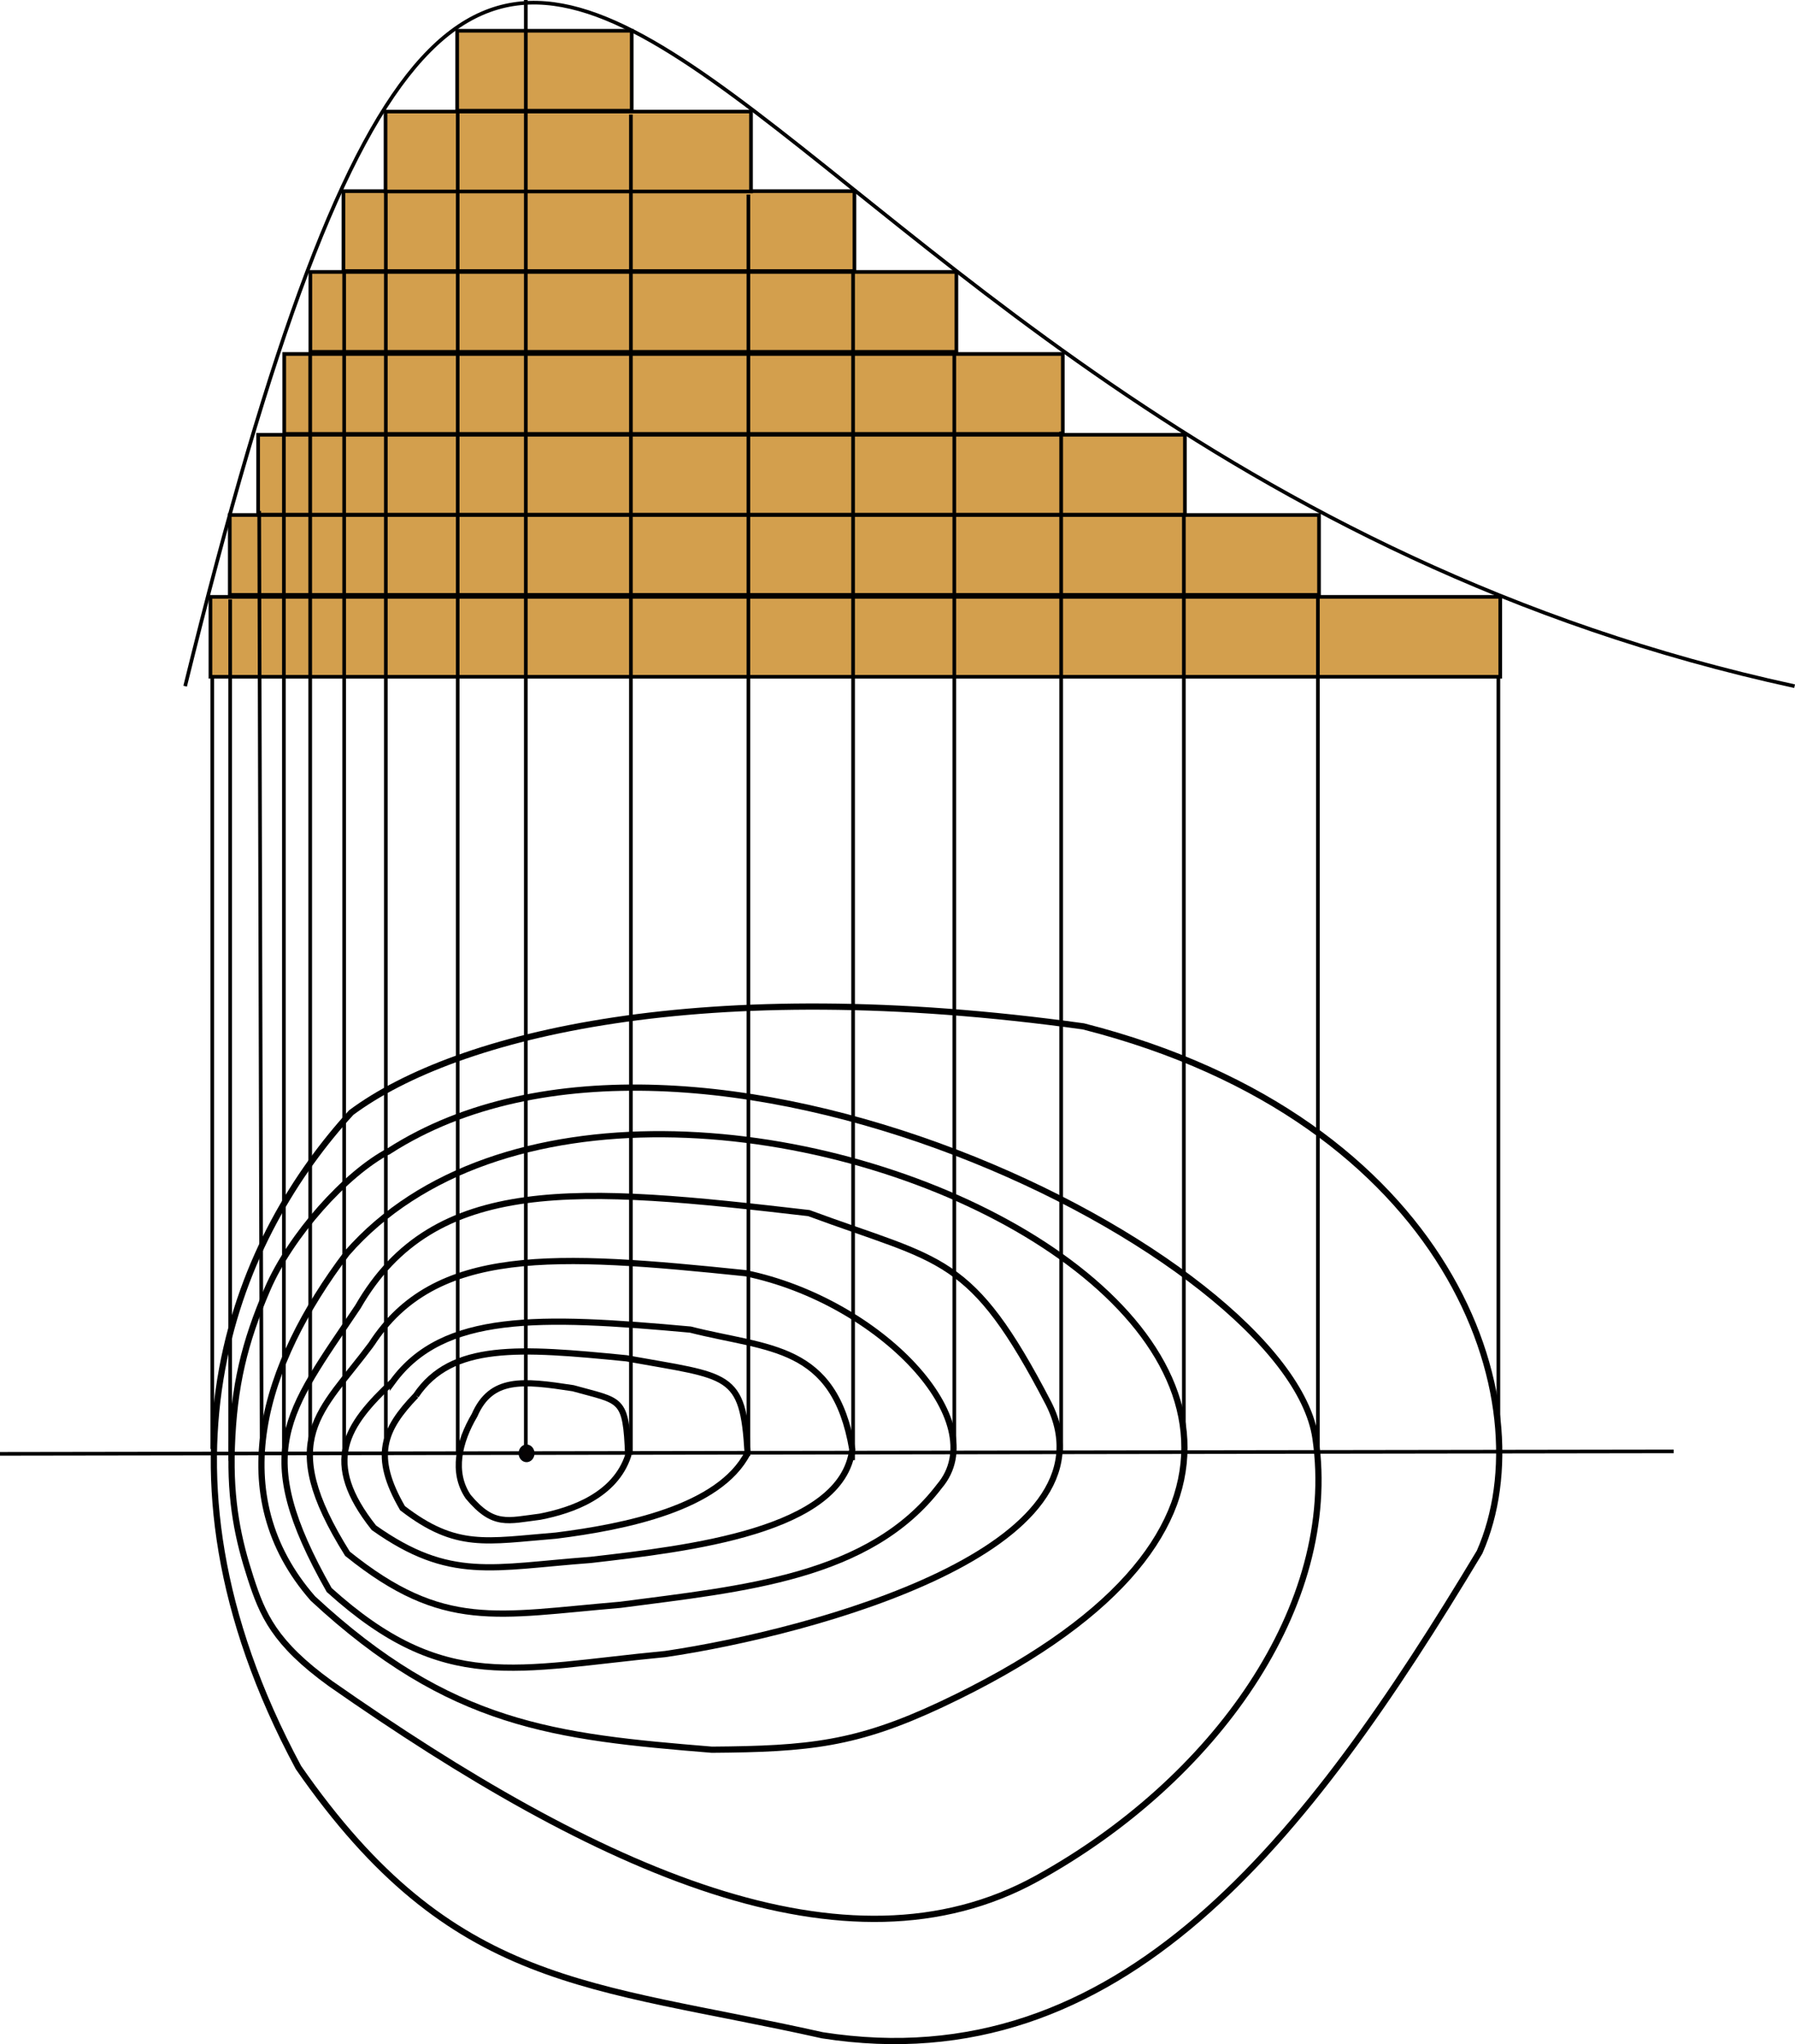 <?xml version="1.0" encoding="UTF-8" standalone="no"?>
<svg
   xmlns:dc="http://purl.org/dc/elements/1.1/"
   xmlns:cc="http://creativecommons.org/ns#"
   xmlns:rdf="http://www.w3.org/1999/02/22-rdf-syntax-ns#"
   xmlns:svg="http://www.w3.org/2000/svg"
   xmlns="http://www.w3.org/2000/svg"
   xmlns:sodipodi="http://sodipodi.sourceforge.net/DTD/sodipodi-0.dtd"
   xmlns:inkscape="http://www.inkscape.org/namespaces/inkscape"
   id="svg2"
   sodipodi:version="0.32"
   inkscape:version="1.0.2 (1.0.2+r75+1)"
   width="367.901pt"
   height="418.998pt"
   version="1.0"
   sodipodi:docname="Courbe_niveau.svg"
   inkscape:export-filename="/home/jeppesen/workspace/kwantrace/image/Courbe_niveau.png"
   inkscape:export-xdpi="54.988384"
   inkscape:export-ydpi="54.988384">
  <defs
     id="defs5" />
  <sodipodi:namedview
     inkscape:window-height="1043"
     inkscape:window-width="1920"
     inkscape:pageshadow="2"
     inkscape:pageopacity="1"
     borderopacity="1.0"
     bordercolor="#666666"
     pagecolor="#ffffff"
     id="base"
     inkscape:zoom="0.61658854"
     inkscape:cx="-45.188878"
     inkscape:cy="263.15588"
     inkscape:window-x="3840"
     inkscape:window-y="0"
     inkscape:current-layer="svg2"
     inkscape:document-rotation="0"
     showgrid="false"
     fit-margin-top="0"
     fit-margin-left="0"
     fit-margin-right="0"
     fit-margin-bottom="0"
     inkscape:window-maximized="1" />
  <rect
     style="opacity:1;fill:#d39f4d;fill-opacity:1;fill-rule:nonzero;stroke:#000000;stroke-width:1;stroke-linecap:round;stroke-miterlimit:4;stroke-dasharray:none;stroke-dashoffset:0;stroke-opacity:1"
     id="rect3054"
     width="352.478"
     height="21.84"
     x="57.507"
     y="163.122" />
  <path
     style="fill:none;fill-opacity:0.75;fill-rule:evenodd;stroke:#000000;stroke-width:1;stroke-linecap:butt;stroke-linejoin:miter;stroke-miterlimit:4;stroke-dasharray:none;stroke-opacity:1"
     d="m 50.595,187.534 c 94.601,-384.136 127.931,-67.757 439.833,0"
     id="path3056"
     sodipodi:nodetypes="cc" />
  <rect
     style="opacity:1;fill:#d39f4d;fill-opacity:1;fill-rule:nonzero;stroke:#000000;stroke-width:1;stroke-linecap:round;stroke-miterlimit:4;stroke-dasharray:none;stroke-dashoffset:0;stroke-opacity:1"
     id="rect3058"
     width="297.669"
     height="21.84"
     x="62.79"
     y="140.745" />
  <rect
     style="opacity:1;fill:#d39f4d;fill-opacity:1;fill-rule:nonzero;stroke:#000000;stroke-width:1;stroke-linecap:round;stroke-miterlimit:4;stroke-dasharray:none;stroke-dashoffset:0;stroke-opacity:1"
     id="rect3060"
     width="253.261"
     height="21.84"
     x="70.543"
     y="118.824" />
  <rect
     style="opacity:1;fill:#d39f4d;fill-opacity:1;fill-rule:nonzero;stroke:#000000;stroke-width:1;stroke-linecap:round;stroke-miterlimit:4;stroke-dasharray:none;stroke-dashoffset:0;stroke-opacity:1"
     id="rect3062"
     width="212.763"
     height="21.84"
     x="77.675"
     y="96.742" />
  <rect
     style="opacity:1;fill:#d39f4d;fill-opacity:1;fill-rule:nonzero;stroke:#000000;stroke-width:1;stroke-linecap:round;stroke-miterlimit:4;stroke-dasharray:none;stroke-dashoffset:0;stroke-opacity:1"
     id="rect3064"
     width="176.553"
     height="21.84"
     x="84.809"
     y="74.322" />
  <rect
     style="opacity:1;fill:#d39f4d;fill-opacity:1;fill-rule:nonzero;stroke:#000000;stroke-width:1;stroke-linecap:round;stroke-miterlimit:4;stroke-dasharray:none;stroke-dashoffset:0;stroke-opacity:1"
     id="rect3066"
     width="139.644"
     height="21.84"
     x="93.851"
     y="52.24" />
  <rect
     style="opacity:1;fill:#d39f4d;fill-opacity:1;fill-rule:nonzero;stroke:#000000;stroke-width:1;stroke-linecap:round;stroke-miterlimit:4;stroke-dasharray:none;stroke-dashoffset:0;stroke-opacity:1"
     id="rect3068"
     width="99.875"
     height="21.84"
     x="105.359"
     y="30.495" />
  <rect
     style="opacity:1;fill:#d39f4d;fill-opacity:1;fill-rule:nonzero;stroke:#000000;stroke-width:1;stroke-linecap:round;stroke-miterlimit:4;stroke-dasharray:none;stroke-dashoffset:0;stroke-opacity:1"
     id="rect3070"
     width="47.696"
     height="21.84"
     x="124.939"
     y="8.413" />
  <path
     style="fill:none;fill-opacity:0.75;fill-rule:evenodd;stroke:#000000;stroke-width:1;stroke-linecap:butt;stroke-linejoin:miter;stroke-miterlimit:4;stroke-dasharray:none;stroke-opacity:1"
     d="M 7.3746108e-4,397.332 457.374,396.657"
     id="path3072" />
  <path
     style="fill:none;fill-opacity:0.75;fill-rule:evenodd;stroke:#000000;stroke-width:1;stroke-linecap:butt;stroke-linejoin:miter;stroke-miterlimit:4;stroke-dasharray:none;stroke-opacity:1"
     d="M 58.016,184.836 V 395.983"
     id="path3074" />
  <path
     style="fill:none;fill-opacity:0.75;fill-rule:evenodd;stroke:#000000;stroke-width:1;stroke-linecap:butt;stroke-linejoin:miter;stroke-miterlimit:4;stroke-dasharray:none;stroke-opacity:1"
     d="M 409.478,184.836 V 394.634"
     id="path3076" />
  <path
     style="fill:none;fill-opacity:0.75;fill-rule:evenodd;stroke:#000000;stroke-width:1;stroke-linecap:butt;stroke-linejoin:miter;stroke-miterlimit:4;stroke-dasharray:none;stroke-opacity:1"
     d="M 62.906,163.808 V 399.24"
     id="path3078" />
  <path
     style="fill:none;fill-opacity:0.75;fill-rule:evenodd;stroke:#000000;stroke-width:1;stroke-linecap:butt;stroke-linejoin:miter;stroke-miterlimit:4;stroke-dasharray:none;stroke-opacity:1"
     d="M 360.151,162.377 V 395.785"
     id="path3080" />
  <path
     style="fill:none;fill-opacity:0.75;fill-rule:evenodd;stroke:#000000;stroke-width:1;stroke-linecap:butt;stroke-linejoin:miter;stroke-miterlimit:4;stroke-dasharray:none;stroke-opacity:1"
     d="m 70.833,139.638 0.675,257.019"
     id="path3082" />
  <path
     style="fill:none;fill-opacity:0.75;fill-rule:evenodd;stroke:#000000;stroke-width:1;stroke-linecap:butt;stroke-linejoin:miter;stroke-miterlimit:4;stroke-dasharray:none;stroke-opacity:1"
     d="M 323.525,140.872 V 399.24"
     id="path3084" />
  <path
     style="fill:none;fill-opacity:0.75;fill-rule:evenodd;stroke:#000000;stroke-width:1;stroke-linecap:butt;stroke-linejoin:miter;stroke-miterlimit:4;stroke-dasharray:none;stroke-opacity:1"
     d="M 77.579,119.087 V 399.717"
     id="path3086" />
  <path
     style="fill:none;fill-opacity:0.75;fill-rule:evenodd;stroke:#000000;stroke-width:1;stroke-linecap:butt;stroke-linejoin:miter;stroke-miterlimit:4;stroke-dasharray:none;stroke-opacity:1"
     d="M 289.993,117.936 V 397.216"
     id="path3088" />
  <path
     style="fill:none;fill-opacity:0.75;fill-rule:evenodd;stroke:#000000;stroke-width:1;stroke-linecap:butt;stroke-linejoin:miter;stroke-miterlimit:4;stroke-dasharray:none;stroke-opacity:1"
     d="M 84.773,96.994 V 399.211"
     id="path3090" />
  <path
     style="fill:none;fill-opacity:0.75;fill-rule:evenodd;stroke:#000000;stroke-width:1;stroke-linecap:butt;stroke-linejoin:miter;stroke-miterlimit:4;stroke-dasharray:none;stroke-opacity:1"
     d="M 260.788,96.267 V 395.785"
     id="path3092" />
  <path
     style="fill:none;fill-opacity:0.75;fill-rule:evenodd;stroke:#000000;stroke-width:1;stroke-linecap:butt;stroke-linejoin:miter;stroke-miterlimit:4;stroke-dasharray:none;stroke-opacity:1"
     d="M 94.048,74.482 V 396.937"
     id="path3094" />
  <path
     style="fill:none;fill-opacity:0.75;fill-rule:evenodd;stroke:#000000;stroke-width:1;stroke-linecap:butt;stroke-linejoin:miter;stroke-miterlimit:4;stroke-dasharray:none;stroke-opacity:1"
     d="M 233.13,74.564 V 399.043"
     id="path3096" />
  <path
     style="fill:none;fill-opacity:0.75;fill-rule:evenodd;stroke:#000000;stroke-width:1;stroke-linecap:butt;stroke-linejoin:miter;stroke-miterlimit:4;stroke-dasharray:none;stroke-opacity:1"
     d="M 105.435,52.023 V 398.089"
     id="path3098" />
  <path
     style="fill:none;fill-opacity:0.75;fill-rule:evenodd;stroke:#000000;stroke-width:1;stroke-linecap:butt;stroke-linejoin:miter;stroke-miterlimit:4;stroke-dasharray:none;stroke-opacity:1"
     d="M 204.518,53.175 V 397.891"
     id="path3100" />
  <path
     style="fill:none;fill-opacity:0.75;fill-rule:evenodd;stroke:#000000;stroke-width:1;stroke-linecap:butt;stroke-linejoin:miter;stroke-miterlimit:4;stroke-dasharray:none;stroke-opacity:1"
     d="M 125.08,29.959 V 396.937"
     id="path3102" />
  <path
     style="fill:none;fill-opacity:0.75;fill-rule:evenodd;stroke:#000000;stroke-width:1;stroke-linecap:butt;stroke-linejoin:miter;stroke-miterlimit:4;stroke-dasharray:none;stroke-opacity:1"
     d="M 172.417,31.309 V 397.612"
     id="path3104" />
  <path
     style="fill:none;fill-opacity:0.75;fill-rule:evenodd;stroke:#000000;stroke-width:1;stroke-linecap:butt;stroke-linejoin:miter;stroke-miterlimit:4;stroke-dasharray:none;stroke-opacity:1"
     d="M 143.689,1.0185565e-5 V 396.976"
     id="path3106" />
  <path
     style="fill:none;fill-opacity:0.75;fill-rule:evenodd;stroke:#000000;stroke-width:1.7;stroke-linecap:butt;stroke-linejoin:miter;stroke-miterlimit:4;stroke-dasharray:none;stroke-opacity:1"
     d="m 129.682,386.78 c 4.56,-10.462 13.219,-9.48 26.929,-7.382 13.223,3.704 14.454,2.309 15.057,18.405 -3.575,10.849 -15.207,14.985 -24.07,16.707 -8.928,1.117 -12.729,2.786 -19.632,-5.434 -4.562,-6.689 -2.533,-15.088 1.716,-22.296 z"
     id="path3983"
     sodipodi:nodetypes="cccccc" />
  <path
     style="fill:none;fill-opacity:0.75;fill-rule:evenodd;stroke:#000000;stroke-width:1.7;stroke-linecap:butt;stroke-linejoin:miter;stroke-miterlimit:4;stroke-dasharray:none;stroke-opacity:1"
     d="m 113.667,381.407 c 9.742,-14.441 28.238,-13.085 57.526,-10.189 28.246,5.113 31.829,3.664 33.118,25.881 -7.636,14.975 -33.438,20.207 -52.371,22.584 -19.073,1.542 -27.192,3.845 -41.938,-7.501 -8.265,-14.263 -5.213,-21.499 3.665,-30.775 z"
     id="path3985"
     sodipodi:nodetypes="cccccc" />
  <path
     style="fill:none;fill-opacity:0.75;fill-rule:evenodd;stroke:#000000;stroke-width:1.7;stroke-linecap:butt;stroke-linejoin:miter;stroke-miterlimit:4;stroke-dasharray:none;stroke-opacity:1"
     d="m 107.354,377.56 c 13.767,-18.757 39.906,-17.95 81.295,-14.188 21.438,5.448 39.364,3.901 44.265,32.757 -2.736,22.312 -44.717,27.104 -71.473,30.192 -26.954,2.003 -38.428,5.949 -59.266,-8.789 -14.269,-17.991 -7.719,-27.915 5.18,-39.973 z"
     id="path3987"
     sodipodi:nodetypes="cccccc" />
  <path
     style="fill:none;fill-opacity:0.75;fill-rule:evenodd;stroke:#000000;stroke-width:1.7;stroke-linecap:butt;stroke-linejoin:miter;stroke-miterlimit:4;stroke-dasharray:none;stroke-opacity:1"
     d="m 101.478,367.395 c 17.325,-26.86 50.22,-24.816 102.306,-19.429 36.693,7.602 67.999,40.498 52.926,58.223 -19.043,24.991 -53.495,27.978 -87.166,32.4 -33.92,2.868 -48.359,7.153 -74.583,-13.952 -19.794,-31.614 -7.349,-38.571 6.518,-57.243 z"
     id="path3989"
     sodipodi:nodetypes="cccccc" />
  <path
     style="fill:none;fill-opacity:0.75;fill-rule:evenodd;stroke:#000000;stroke-width:1.7;stroke-linecap:butt;stroke-linejoin:miter;stroke-miterlimit:4;stroke-dasharray:none;stroke-opacity:1"
     d="m 97.806,357.157 c 20.87,-36.31 60.496,-32.901 123.24,-25.619 36.564,13.53 44.221,11.05 65.534,52.07 19.903,39.596 -64.195,62.463 -104.757,68.441 -40.861,3.877 -60.279,11.018 -91.869,-17.511 -21.512,-37.978 -11.817,-48.081 7.852,-77.381 z"
     id="path3991"
     sodipodi:nodetypes="cccccc" />
  <path
     style="fill:none;fill-opacity:0.75;fill-rule:evenodd;stroke:#000000;stroke-width:1.7;stroke-linecap:butt;stroke-linejoin:miter;stroke-miterlimit:4;stroke-dasharray:none;stroke-opacity:1"
     d="m 94.829,342.463 c 81.316,-92.826 352.942,33.777 162.411,123.355 -23.185,10.9 -36.212,12.182 -62.707,12.374 -42.858,-3.501 -71.536,-6.519 -109.022,-41.325 -24.776,-28.323 -13.757,-63.885 9.317,-94.404 z"
     id="path3993"
     sodipodi:nodetypes="csccc" />
  <path
     style="fill:none;fill-opacity:0.75;fill-rule:evenodd;stroke:#000000;stroke-width:1.7;stroke-linecap:butt;stroke-linejoin:miter;stroke-miterlimit:4;stroke-dasharray:none;stroke-opacity:1"
     d="m 106.389,314.529 c 82.667,-52.949 245.812,27.979 253.11,78.576 6.596,45.735 -27.706,93.596 -76.225,120.324 C 231.266,542.078 163.587,511.371 90.275,460.09 74.967,448.999 71.751,441.325 68.479,431.241 c -3.306,-10.19 -5.657,-20.671 -5.132,-35.68 0.577,-16.72 3.432,-28.603 9.737,-43.236 6.305,-14.633 21.323,-31.54 33.304,-37.797 z"
     id="path3995"
     sodipodi:nodetypes="csscsssc" />
  <path
     style="fill:none;fill-opacity:0.75;fill-rule:evenodd;stroke:#000000;stroke-width:1.7;stroke-linecap:butt;stroke-linejoin:miter;stroke-miterlimit:4;stroke-dasharray:none;stroke-opacity:1"
     d="M 95.993,304.055 C 124.768,282.709 192.258,266.087 296.083,280.509 396.229,306.017 422.573,382.754 404.345,424.18 357.157,502.744 306.115,568.976 224.743,556.239 160.969,541.974 123.755,543.852 81.561,483.058 36.389,398.902 66.294,336.514 95.993,304.055 Z"
     id="path3997"
     sodipodi:nodetypes="cccccc" />
  <path
     sodipodi:type="arc"
     style="opacity:1;fill:#060303;fill-opacity:1;fill-rule:nonzero;stroke:#020205;stroke-width:1;stroke-linecap:round;stroke-miterlimit:4;stroke-dasharray:none;stroke-dashoffset:0;stroke-opacity:1"
     id="path4872"
     sodipodi:cx="143.89708"
     sodipodi:cy="397.19443"
     sodipodi:rx="1.6695279"
     sodipodi:ry="1.9080319"
     d="m 143.76,395.293 a 1.67,1.908 0 0 1 1.799,1.723 1.67,1.908 0 0 1 -1.486,2.076 1.67,1.908 0 0 1 -1.834,-1.673 1.67,1.908 0 0 1 1.442,-2.116"
     sodipodi:start="4.6303252"
     sodipodi:end="4.5825837"
     sodipodi:open="true"
     sodipodi:arc-type="arc" />
  <path
     sodipodi:type="arc"
     style="opacity:1;fill:none;fill-opacity:1;fill-rule:nonzero;stroke:#051afd;stroke-width:1.875;stroke-linecap:round;stroke-miterlimit:4;stroke-dasharray:none;stroke-dashoffset:0;stroke-opacity:1"
     id="path4874"
     sodipodi:cx="206.12276"
     sodipodi:cy="474.13583"
     sodipodi:rx="0.59625995"
     sodipodi:ry="0"
     sodipodi:start="4.6303252"
     sodipodi:end="4.5825837"
     sodipodi:open="true"
     sodipodi:arc-type="arc" />
</svg>

